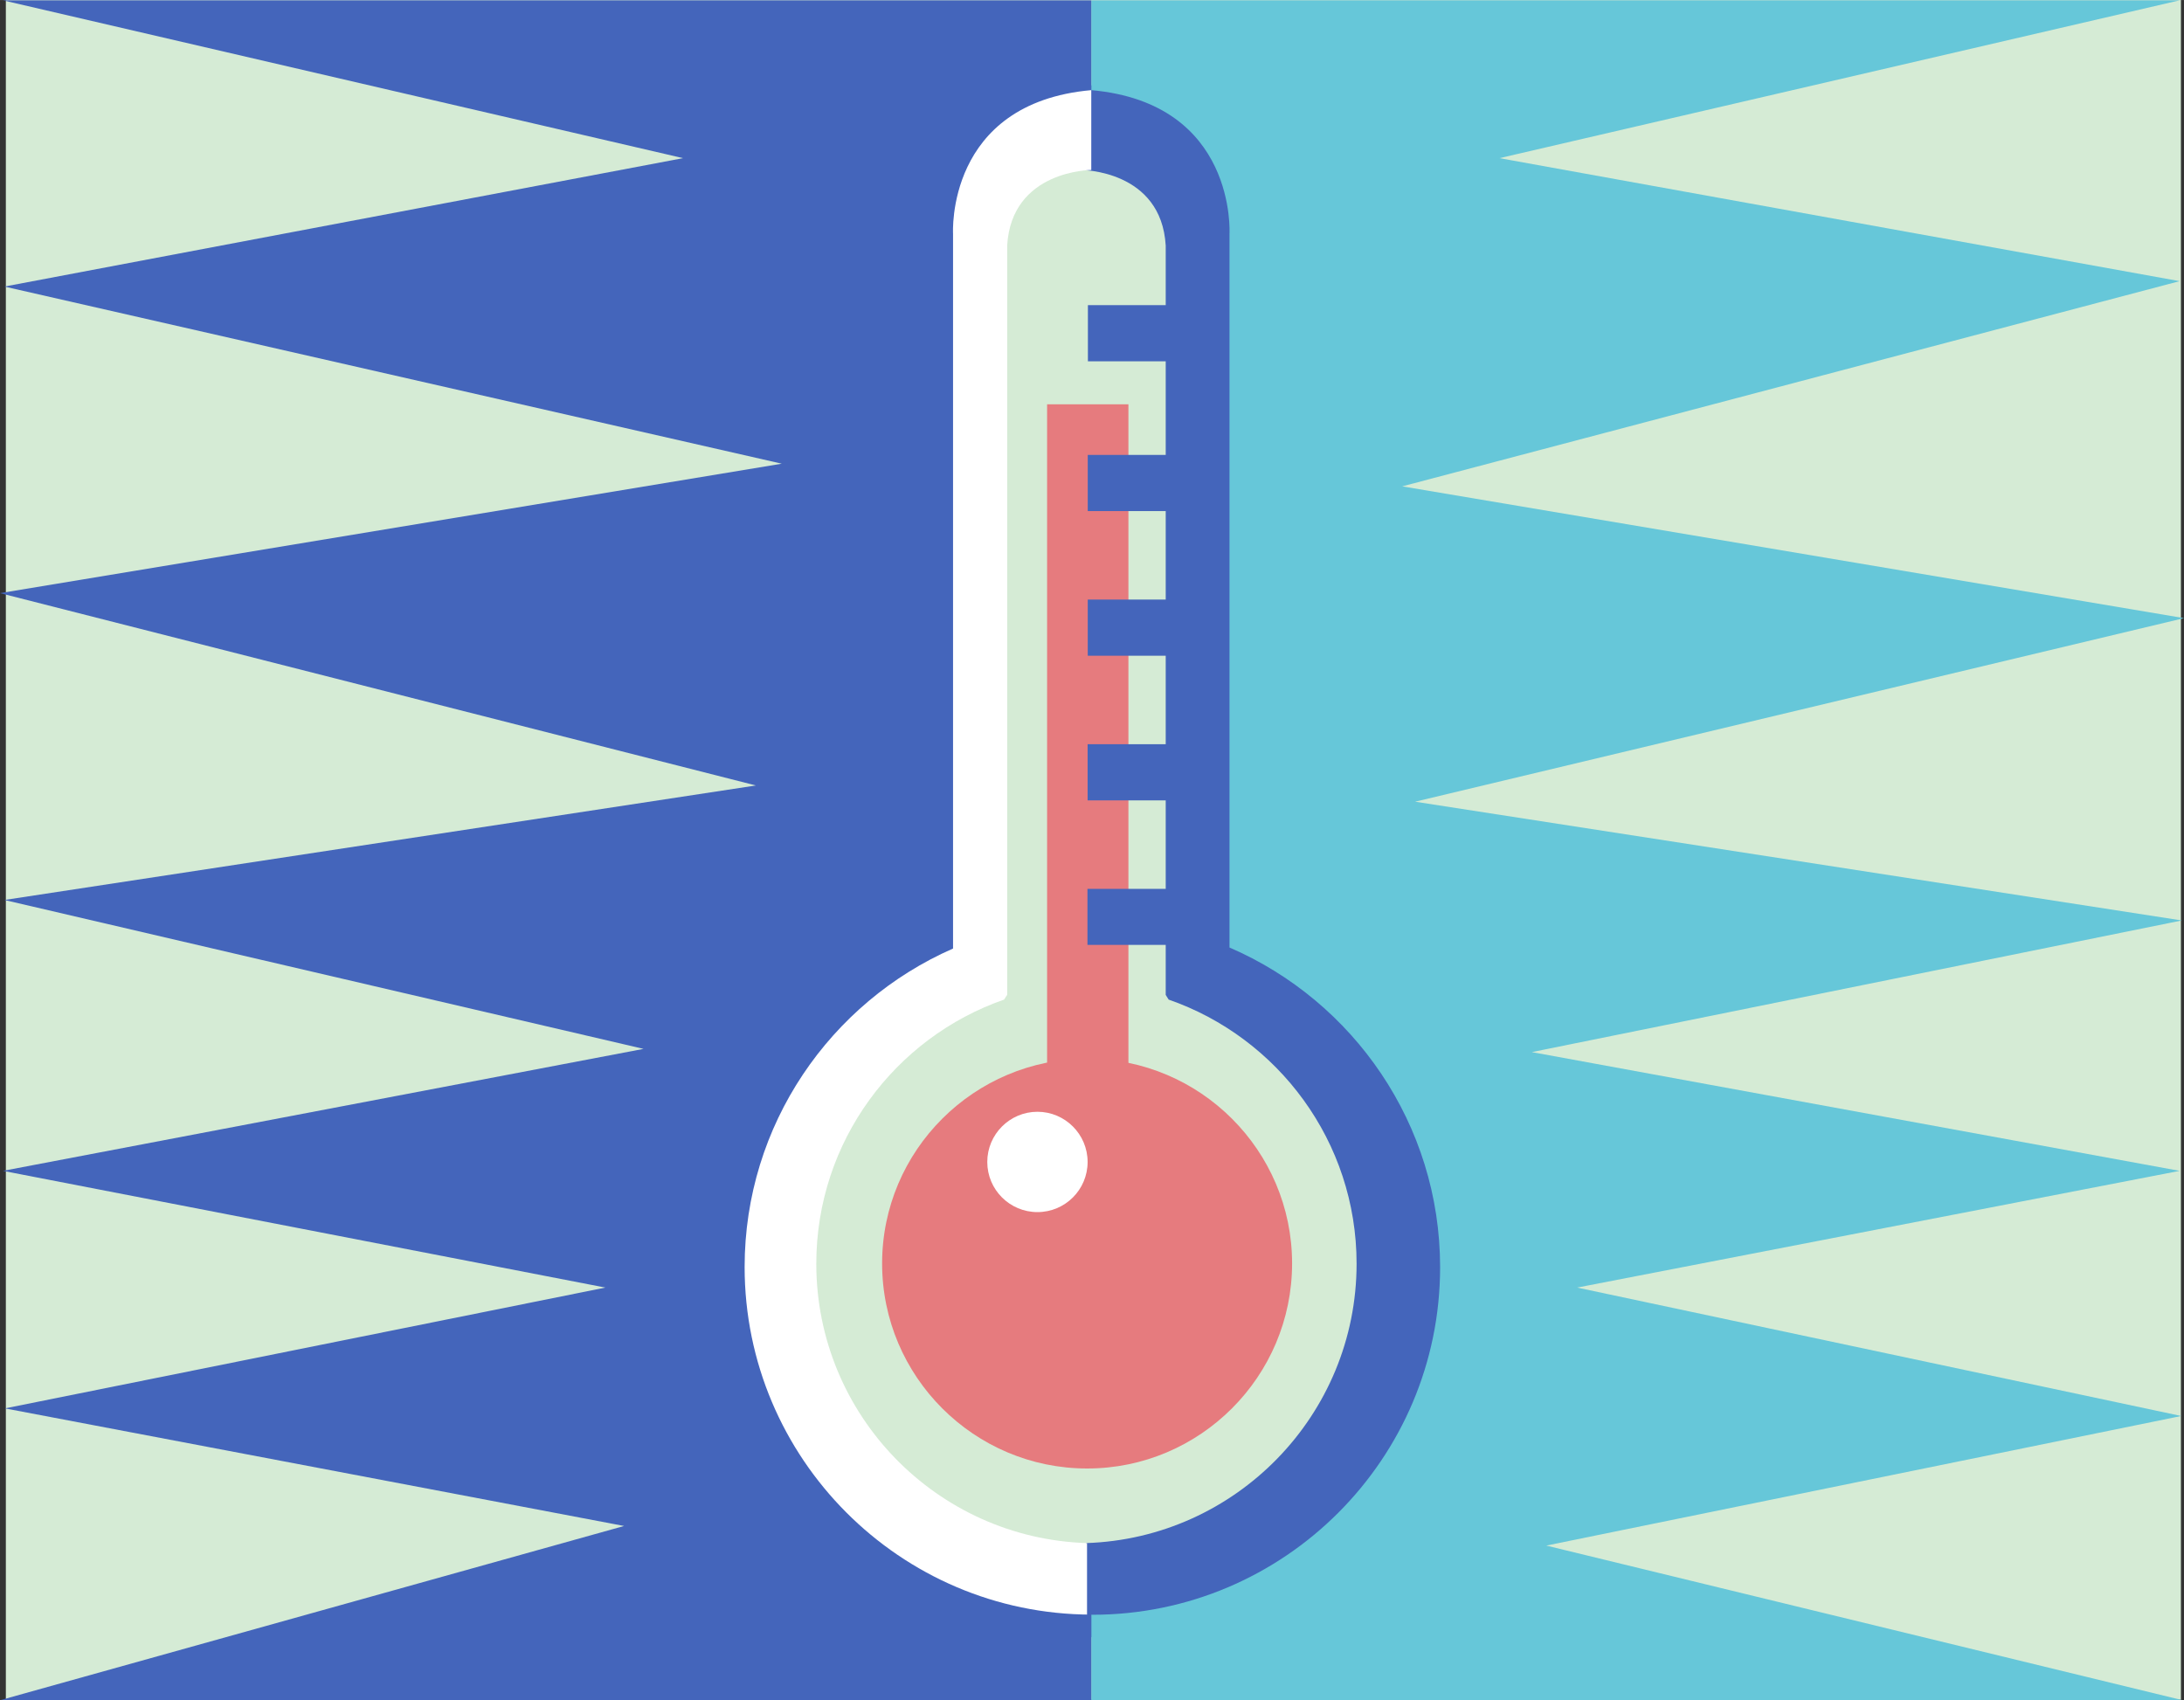 <?xml version="1.0" encoding="UTF-8"?>
<!DOCTYPE svg PUBLIC "-//W3C//DTD SVG 1.1//EN" "http://www.w3.org/Graphics/SVG/1.1/DTD/svg11.dtd">
<!-- Creator: CorelDRAW -->
<svg xmlns="http://www.w3.org/2000/svg" xml:space="preserve" width="149.317mm" height="116.233mm" version="1.1" style="shape-rendering:geometricPrecision; text-rendering:geometricPrecision; image-rendering:optimizeQuality; fill-rule:evenodd; clip-rule:evenodd"
viewBox="0 0 14932 11623"
 xmlns:xlink="http://www.w3.org/1999/xlink">
 <rect x="0" y="0" width="14932" height="11623" fill="#333333" stroke="none"/>
 <defs>
  <style type="text/css">
   <![CDATA[
    .fil4 {fill:#E67B7E;fill-rule:nonzero}
    .fil1 {fill:#D5EBD5;fill-rule:nonzero}
    .fil2 {fill:#4465BB;fill-rule:nonzero}
    .fil3 {fill:#66C7D9;fill-rule:nonzero}
    .fil0 {fill:white;fill-rule:nonzero}
   ]]>
  </style>
 </defs>
 <g id="Layer_x0020_1">
  <g id="vc014007.ai">
   <g>
    <g>
     <polygon class="fil0" points="6790,5799 7440,5799 7440,5416 6790,5416 "/>
     <polygon class="fil0" points="6791,4810 7440,4810 7440,4427 6791,4427 "/>
     <polygon class="fil0" points="6792,3821 7441,3821 7441,3437 6792,3437 "/>
     <polygon class="fil0" points="6792,2832 7442,2832 7442,2449 6792,2449 "/>
     <polygon class="fil1" points="40,11621 14911,11621 14911,0 40,0 "/>
     <path class="fil2" d="M7394 616l0 546c0,0 546,0 576,517l0 5123c0,0 7,11 20,32 748,260 1285,971 1285,1806 0,1034 -825,1878 -1851,1910 0,167 0,652 0,652l2016 -458 812 -1720 -606 -2753 -953 -1528 82 -3869 -775 -546 -606 288z"/>
     <path class="fil0" d="M7461 616l0 546c0,0 -545,0 -575,517l0 5123c0,0 -8,11 -21,32 -747,260 -1284,971 -1284,1806 0,1034 824,1878 1851,1910 0,167 0,652 0,652l-2016 -458 -812 -1720 605 -2753 953 -1528 -82 -3869 775 -546 606 288z"/>
     <path class="fil3" d="M7461 2l7441 0 -4650 1079 4650 841 -5315 1403 5345 901 -5257 1255 5242 812 -4444 900 4429 812 -4119 798 4130 878 -4341 886 4345 1056 -7456 0c0,0 0,-400 0,-583 3,0 6,0 8,0 1311,0 2377,-1066 2377,-2376 0,-979 -594,-1821 -1440,-2186 0,-1155 0,-4880 0,-4880 0,0 52,-893 -945,-982l0 -614z"/>
     <path class="fil2" d="M7461 2l0 614c-997,89 -945,982 -945,982 0,0 0,3738 0,4887 -838,367 -1425,1205 -1425,2177 0,1309 1063,2374 2370,2377 0,183 0,584 0,584l-7456 0 4262 -1190 -4233 -804 4105 -826 -4119 -798 4380 -834 -4370 -1018 5138 -783 -5168 -1315 5345 -885 -5315 -1211 4640 -878 -4650 -1079 7441 0z"/>
     <path class="fil4" d="M7433 10040c772,0 1401,-629 1401,-1402 0,-772 -629,-1400 -1401,-1400 -773,0 -1402,628 -1402,1400 0,773 629,1402 1402,1402z"/>
     <polygon class="fil4" points="7159,7304 7715,7304 7715,2764 7159,2764 "/>
     <polygon class="fil2" points="7435,6460 8085,6460 8085,6077 7435,6077 "/>
     <polygon class="fil2" points="7436,5472 8085,5472 8085,5088 7436,5088 "/>
     <polygon class="fil2" points="7437,4483 8086,4483 8086,4099 7437,4099 "/>
     <polygon class="fil2" points="7437,3494 8087,3494 8087,3110 7437,3110 "/>
     <polygon class="fil2" points="7438,2470 8087,2470 8087,2086 7438,2086 "/>
     <path class="fil0" d="M7093 8287c189,0 343,-153 343,-343 0,-189 -154,-343 -343,-343 -189,0 -343,154 -343,343 0,190 154,343 343,343z"/>
    </g>
   </g>
  </g>
 </g>
</svg>
